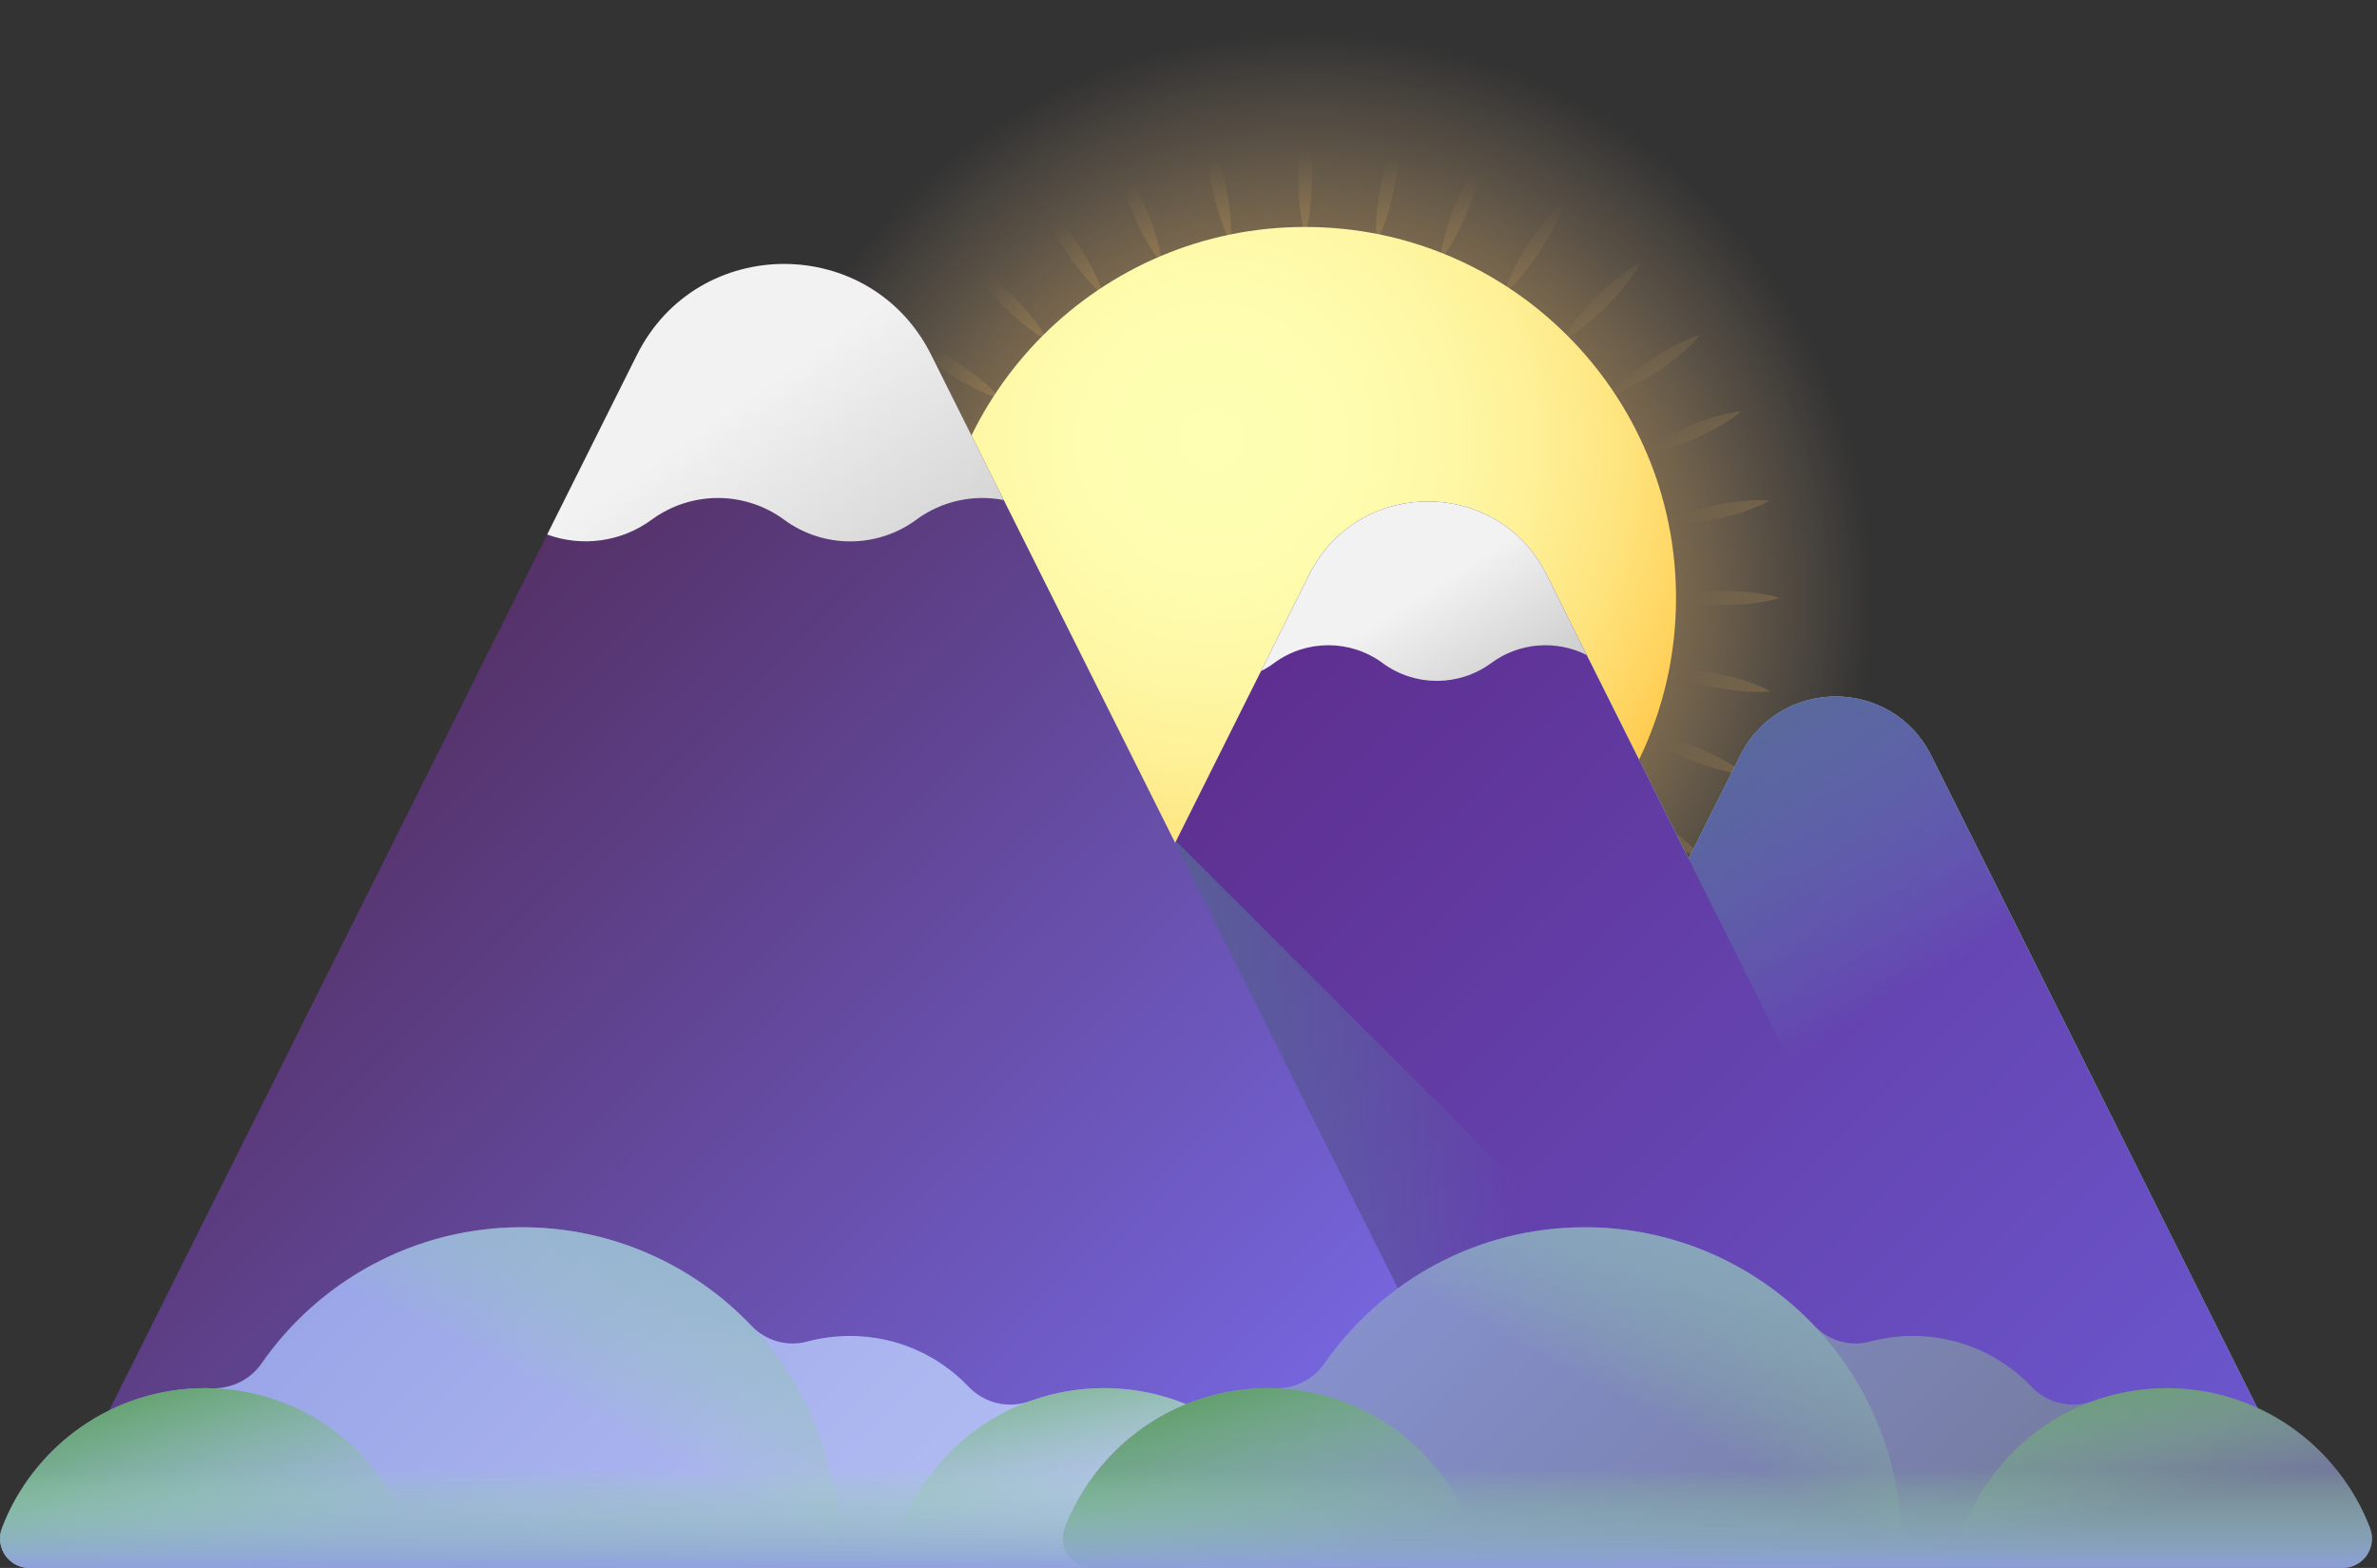 <svg width="47" height="31" viewBox="0 0 47 31" fill="none" xmlns="http://www.w3.org/2000/svg">
<rect x="0" y="0" width="47" height="31" fill="#333333" stroke="none"/>
<defs>
<radialGradient id="paint0_radial" cx="0" cy="0" r="1" gradientUnits="userSpaceOnUse" gradientTransform="translate(25.831 11.822) scale(11.163)">
<stop stop-color="#FFB92D"/>
<stop offset="0.336" stop-color="#FEC259" stop-opacity="0.663"/>
<stop offset="0.782" stop-color="#FCCD8D" stop-opacity="0.22"/>
<stop offset="1" stop-color="#FBD1A2" stop-opacity="0"/>
</radialGradient>
<radialGradient id="paint1_radial" cx="0" cy="0" r="1" gradientUnits="userSpaceOnUse" gradientTransform="translate(26.843 11.885) scale(8.978 8.979)">
<stop stop-color="#FF9111"/>
<stop offset="0.168" stop-color="#FF961A" stop-opacity="0.831"/>
<stop offset="0.447" stop-color="#FFA534" stop-opacity="0.553"/>
<stop offset="0.8" stop-color="#FFBD5D" stop-opacity="0.2"/>
<stop offset="1" stop-color="#FFCD77" stop-opacity="0"/>
</radialGradient>
<radialGradient id="paint2_radial" cx="0" cy="0" r="1" gradientUnits="userSpaceOnUse" gradientTransform="translate(26.843 28.465) scale(8.978 8.979)">
<stop stop-color="#FF9111"/>
<stop offset="0.168" stop-color="#FF961A" stop-opacity="0.831"/>
<stop offset="0.447" stop-color="#FFA534" stop-opacity="0.553"/>
<stop offset="0.8" stop-color="#FFBD5D" stop-opacity="0.2"/>
<stop offset="1" stop-color="#FFCD77" stop-opacity="0"/>
</radialGradient>
<radialGradient id="paint3_radial" cx="0" cy="0" r="1" gradientUnits="userSpaceOnUse" gradientTransform="translate(42.398 12.867) scale(8.92 8.92)">
<stop stop-color="#FF9111"/>
<stop offset="0.168" stop-color="#FF961A" stop-opacity="0.831"/>
<stop offset="0.447" stop-color="#FFA534" stop-opacity="0.553"/>
<stop offset="0.8" stop-color="#FFBD5D" stop-opacity="0.2"/>
<stop offset="1" stop-color="#FFCD77" stop-opacity="0"/>
</radialGradient>
<radialGradient id="paint4_radial" cx="0" cy="0" r="1" gradientUnits="userSpaceOnUse" gradientTransform="translate(25.818 12.867) scale(8.92 8.92)">
<stop stop-color="#FF9111"/>
<stop offset="0.168" stop-color="#FF961A" stop-opacity="0.831"/>
<stop offset="0.447" stop-color="#FFA534" stop-opacity="0.553"/>
<stop offset="0.8" stop-color="#FFBD5D" stop-opacity="0.2"/>
<stop offset="1" stop-color="#FFCD77" stop-opacity="0"/>
</radialGradient>
<radialGradient id="paint5_radial" cx="0" cy="0" r="1" gradientUnits="userSpaceOnUse" gradientTransform="translate(37.538 11.867) scale(8.88)">
<stop stop-color="#FF9111"/>
<stop offset="0.168" stop-color="#FF961A" stop-opacity="0.831"/>
<stop offset="0.447" stop-color="#FFA534" stop-opacity="0.553"/>
<stop offset="0.8" stop-color="#FFBD5D" stop-opacity="0.2"/>
<stop offset="1" stop-color="#FFCD77" stop-opacity="0"/>
</radialGradient>
<radialGradient id="paint6_radial" cx="0" cy="0" r="1" gradientUnits="userSpaceOnUse" gradientTransform="translate(25.814 23.591) scale(8.88)">
<stop stop-color="#FF9111"/>
<stop offset="0.168" stop-color="#FF961A" stop-opacity="0.831"/>
<stop offset="0.447" stop-color="#FFA534" stop-opacity="0.553"/>
<stop offset="0.8" stop-color="#FFBD5D" stop-opacity="0.2"/>
<stop offset="1" stop-color="#FFCD77" stop-opacity="0"/>
</radialGradient>
<radialGradient id="paint7_radial" cx="0" cy="0" r="1" gradientUnits="userSpaceOnUse" gradientTransform="translate(37.538 23.591) scale(8.88)">
<stop stop-color="#FF9111"/>
<stop offset="0.168" stop-color="#FF961A" stop-opacity="0.831"/>
<stop offset="0.447" stop-color="#FFA534" stop-opacity="0.553"/>
<stop offset="0.8" stop-color="#FFBD5D" stop-opacity="0.2"/>
<stop offset="1" stop-color="#FFCD77" stop-opacity="0"/>
</radialGradient>
<radialGradient id="paint8_radial" cx="0" cy="0" r="1" gradientUnits="userSpaceOnUse" gradientTransform="translate(25.814 11.867) scale(8.88)">
<stop stop-color="#FF9111"/>
<stop offset="0.168" stop-color="#FF961A" stop-opacity="0.831"/>
<stop offset="0.447" stop-color="#FFA534" stop-opacity="0.553"/>
<stop offset="0.8" stop-color="#FFBD5D" stop-opacity="0.2"/>
<stop offset="1" stop-color="#FFCD77" stop-opacity="0"/>
</radialGradient>
<radialGradient id="paint9_radial" cx="0" cy="0" r="1" gradientUnits="userSpaceOnUse" gradientTransform="translate(31.974 11.881) scale(8.902)">
<stop stop-color="#FF9111"/>
<stop offset="0.168" stop-color="#FF961A" stop-opacity="0.831"/>
<stop offset="0.447" stop-color="#FFA534" stop-opacity="0.553"/>
<stop offset="0.8" stop-color="#FFBD5D" stop-opacity="0.2"/>
<stop offset="1" stop-color="#FFCD77" stop-opacity="0"/>
</radialGradient>
<radialGradient id="paint10_radial" cx="0" cy="0" r="1" gradientUnits="userSpaceOnUse" gradientTransform="translate(25.81 27.272) scale(8.902)">
<stop stop-color="#FF9111"/>
<stop offset="0.168" stop-color="#FF961A" stop-opacity="0.831"/>
<stop offset="0.447" stop-color="#FFA534" stop-opacity="0.553"/>
<stop offset="0.8" stop-color="#FFBD5D" stop-opacity="0.2"/>
<stop offset="1" stop-color="#FFCD77" stop-opacity="0"/>
</radialGradient>
<radialGradient id="paint11_radial" cx="0" cy="0" r="1" gradientUnits="userSpaceOnUse" gradientTransform="translate(41.208 18.011) scale(8.858)">
<stop stop-color="#FF9111"/>
<stop offset="0.168" stop-color="#FF961A" stop-opacity="0.831"/>
<stop offset="0.447" stop-color="#FFA534" stop-opacity="0.553"/>
<stop offset="0.8" stop-color="#FFBD5D" stop-opacity="0.2"/>
<stop offset="1" stop-color="#FFCD77" stop-opacity="0"/>
</radialGradient>
<radialGradient id="paint12_radial" cx="0" cy="0" r="1" gradientUnits="userSpaceOnUse" gradientTransform="translate(25.817 11.846) scale(8.858)">
<stop stop-color="#FF9111"/>
<stop offset="0.168" stop-color="#FF961A" stop-opacity="0.831"/>
<stop offset="0.447" stop-color="#FFA534" stop-opacity="0.553"/>
<stop offset="0.8" stop-color="#FFBD5D" stop-opacity="0.2"/>
<stop offset="1" stop-color="#FFCD77" stop-opacity="0"/>
</radialGradient>
<radialGradient id="paint13_radial" cx="0" cy="0" r="1" gradientUnits="userSpaceOnUse" gradientTransform="translate(41.059 11.847) scale(8.859)">
<stop stop-color="#FF9111"/>
<stop offset="0.168" stop-color="#FF961A" stop-opacity="0.831"/>
<stop offset="0.447" stop-color="#FFA534" stop-opacity="0.553"/>
<stop offset="0.8" stop-color="#FFBD5D" stop-opacity="0.2"/>
<stop offset="1" stop-color="#FFCD77" stop-opacity="0"/>
</radialGradient>
<radialGradient id="paint14_radial" cx="0" cy="0" r="1" gradientUnits="userSpaceOnUse" gradientTransform="translate(25.817 18.371) scale(8.859)">
<stop stop-color="#FF9111"/>
<stop offset="0.168" stop-color="#FF961A" stop-opacity="0.831"/>
<stop offset="0.447" stop-color="#FFA534" stop-opacity="0.553"/>
<stop offset="0.8" stop-color="#FFBD5D" stop-opacity="0.2"/>
<stop offset="1" stop-color="#FFCD77" stop-opacity="0"/>
</radialGradient>
<radialGradient id="paint15_radial" cx="0" cy="0" r="1" gradientUnits="userSpaceOnUse" gradientTransform="translate(32.334 27.123) scale(8.901)">
<stop stop-color="#FF9111"/>
<stop offset="0.168" stop-color="#FF961A" stop-opacity="0.831"/>
<stop offset="0.447" stop-color="#FFA534" stop-opacity="0.553"/>
<stop offset="0.8" stop-color="#FFBD5D" stop-opacity="0.2"/>
<stop offset="1" stop-color="#FFCD77" stop-opacity="0"/>
</radialGradient>
<radialGradient id="paint16_radial" cx="0" cy="0" r="1" gradientUnits="userSpaceOnUse" gradientTransform="translate(25.81 11.88) scale(8.901)">
<stop stop-color="#FF9111"/>
<stop offset="0.168" stop-color="#FF961A" stop-opacity="0.831"/>
<stop offset="0.447" stop-color="#FFA534" stop-opacity="0.553"/>
<stop offset="0.8" stop-color="#FFBD5D" stop-opacity="0.2"/>
<stop offset="1" stop-color="#FFCD77" stop-opacity="0"/>
</radialGradient>
<radialGradient id="paint17_radial" cx="0" cy="0" r="1" gradientUnits="userSpaceOnUse" gradientTransform="translate(29.162 11.884) scale(8.928 8.928)">
<stop stop-color="#FF9111"/>
<stop offset="0.168" stop-color="#FF961A" stop-opacity="0.831"/>
<stop offset="0.447" stop-color="#FFA534" stop-opacity="0.553"/>
<stop offset="0.8" stop-color="#FFBD5D" stop-opacity="0.2"/>
<stop offset="1" stop-color="#FFCD77" stop-opacity="0"/>
</radialGradient>
<radialGradient id="paint18_radial" cx="0" cy="0" r="1" gradientUnits="userSpaceOnUse" gradientTransform="translate(25.9 28.14) scale(8.928)">
<stop stop-color="#FF9111"/>
<stop offset="0.168" stop-color="#FF961A" stop-opacity="0.831"/>
<stop offset="0.447" stop-color="#FFA534" stop-opacity="0.553"/>
<stop offset="0.8" stop-color="#FFBD5D" stop-opacity="0.2"/>
<stop offset="1" stop-color="#FFCD77" stop-opacity="0"/>
</radialGradient>
<radialGradient id="paint19_radial" cx="0" cy="0" r="1" gradientUnits="userSpaceOnUse" gradientTransform="translate(42.074 15.19) scale(8.872 8.873)">
<stop stop-color="#FF9111"/>
<stop offset="0.168" stop-color="#FF961A" stop-opacity="0.831"/>
<stop offset="0.447" stop-color="#FFA534" stop-opacity="0.553"/>
<stop offset="0.8" stop-color="#FFBD5D" stop-opacity="0.2"/>
<stop offset="1" stop-color="#FFCD77" stop-opacity="0"/>
</radialGradient>
<radialGradient id="paint20_radial" cx="0" cy="0" r="1" gradientUnits="userSpaceOnUse" gradientTransform="translate(25.818 11.928) scale(8.872 8.873)">
<stop stop-color="#FF9111"/>
<stop offset="0.168" stop-color="#FF961A" stop-opacity="0.831"/>
<stop offset="0.447" stop-color="#FFA534" stop-opacity="0.553"/>
<stop offset="0.8" stop-color="#FFBD5D" stop-opacity="0.2"/>
<stop offset="1" stop-color="#FFCD77" stop-opacity="0"/>
</radialGradient>
<radialGradient id="paint21_radial" cx="0" cy="0" r="1" gradientUnits="userSpaceOnUse" gradientTransform="translate(39.617 11.857) scale(8.868)">
<stop stop-color="#FF9111"/>
<stop offset="0.168" stop-color="#FF961A" stop-opacity="0.831"/>
<stop offset="0.447" stop-color="#FFA534" stop-opacity="0.553"/>
<stop offset="0.8" stop-color="#FFBD5D" stop-opacity="0.2"/>
<stop offset="1" stop-color="#FFCD77" stop-opacity="0"/>
</radialGradient>
<radialGradient id="paint22_radial" cx="0" cy="0" r="1" gradientUnits="userSpaceOnUse" gradientTransform="translate(25.816 21.046) scale(8.868)">
<stop stop-color="#FF9111"/>
<stop offset="0.168" stop-color="#FF961A" stop-opacity="0.831"/>
<stop offset="0.447" stop-color="#FFA534" stop-opacity="0.553"/>
<stop offset="0.8" stop-color="#FFBD5D" stop-opacity="0.2"/>
<stop offset="1" stop-color="#FFCD77" stop-opacity="0"/>
</radialGradient>
<radialGradient id="paint23_radial" cx="0" cy="0" r="1" gradientUnits="userSpaceOnUse" gradientTransform="translate(35.001 25.676) scale(8.892)">
<stop stop-color="#FF9111"/>
<stop offset="0.168" stop-color="#FF961A" stop-opacity="0.831"/>
<stop offset="0.447" stop-color="#FFA534" stop-opacity="0.553"/>
<stop offset="0.8" stop-color="#FFBD5D" stop-opacity="0.2"/>
<stop offset="1" stop-color="#FFCD77" stop-opacity="0"/>
</radialGradient>
<radialGradient id="paint24_radial" cx="0" cy="0" r="1" gradientUnits="userSpaceOnUse" gradientTransform="translate(25.812 11.875) scale(8.892)">
<stop stop-color="#FF9111"/>
<stop offset="0.168" stop-color="#FF961A" stop-opacity="0.831"/>
<stop offset="0.447" stop-color="#FFA534" stop-opacity="0.553"/>
<stop offset="0.8" stop-color="#FFBD5D" stop-opacity="0.2"/>
<stop offset="1" stop-color="#FFCD77" stop-opacity="0"/>
</radialGradient>
<radialGradient id="paint25_radial" cx="0" cy="0" r="1" gradientUnits="userSpaceOnUse" gradientTransform="translate(34.884 11.875) scale(8.892)">
<stop stop-color="#FF9111"/>
<stop offset="0.168" stop-color="#FF961A" stop-opacity="0.831"/>
<stop offset="0.447" stop-color="#FFA534" stop-opacity="0.553"/>
<stop offset="0.8" stop-color="#FFBD5D" stop-opacity="0.2"/>
<stop offset="1" stop-color="#FFCD77" stop-opacity="0"/>
</radialGradient>
<radialGradient id="paint26_radial" cx="0" cy="0" r="1" gradientUnits="userSpaceOnUse" gradientTransform="translate(25.812 25.753) scale(8.892)">
<stop stop-color="#FF9111"/>
<stop offset="0.168" stop-color="#FF961A" stop-opacity="0.831"/>
<stop offset="0.447" stop-color="#FFA534" stop-opacity="0.553"/>
<stop offset="0.8" stop-color="#FFBD5D" stop-opacity="0.2"/>
<stop offset="1" stop-color="#FFCD77" stop-opacity="0"/>
</radialGradient>
<radialGradient id="paint27_radial" cx="0" cy="0" r="1" gradientUnits="userSpaceOnUse" gradientTransform="translate(39.694 20.929) scale(8.868)">
<stop stop-color="#FF9111"/>
<stop offset="0.168" stop-color="#FF961A" stop-opacity="0.831"/>
<stop offset="0.447" stop-color="#FFA534" stop-opacity="0.553"/>
<stop offset="0.8" stop-color="#FFBD5D" stop-opacity="0.2"/>
<stop offset="1" stop-color="#FFCD77" stop-opacity="0"/>
</radialGradient>
<radialGradient id="paint28_radial" cx="0" cy="0" r="1" gradientUnits="userSpaceOnUse" gradientTransform="translate(25.816 11.857) scale(8.868)">
<stop stop-color="#FF9111"/>
<stop offset="0.168" stop-color="#FF961A" stop-opacity="0.831"/>
<stop offset="0.447" stop-color="#FFA534" stop-opacity="0.553"/>
<stop offset="0.8" stop-color="#FFBD5D" stop-opacity="0.2"/>
<stop offset="1" stop-color="#FFCD77" stop-opacity="0"/>
</radialGradient>
<radialGradient id="paint29_radial" cx="0" cy="0" r="1" gradientUnits="userSpaceOnUse" gradientTransform="translate(42.046 11.914) scale(8.87)">
<stop stop-color="#FF9111"/>
<stop offset="0.168" stop-color="#FF961A" stop-opacity="0.831"/>
<stop offset="0.447" stop-color="#FFA534" stop-opacity="0.553"/>
<stop offset="0.8" stop-color="#FFBD5D" stop-opacity="0.2"/>
<stop offset="1" stop-color="#FFCD77" stop-opacity="0"/>
</radialGradient>
<radialGradient id="paint30_radial" cx="0" cy="0" r="1" gradientUnits="userSpaceOnUse" gradientTransform="translate(25.818 15.312) scale(8.87)">
<stop stop-color="#FF9111"/>
<stop offset="0.168" stop-color="#FF961A" stop-opacity="0.831"/>
<stop offset="0.447" stop-color="#FFA534" stop-opacity="0.553"/>
<stop offset="0.8" stop-color="#FFBD5D" stop-opacity="0.2"/>
<stop offset="1" stop-color="#FFCD77" stop-opacity="0"/>
</radialGradient>
<radialGradient id="paint31_radial" cx="0" cy="0" r="1" gradientUnits="userSpaceOnUse" gradientTransform="translate(29.283 28.112) scale(8.925 8.925)">
<stop stop-color="#FF9111"/>
<stop offset="0.168" stop-color="#FF961A" stop-opacity="0.831"/>
<stop offset="0.447" stop-color="#FFA534" stop-opacity="0.553"/>
<stop offset="0.8" stop-color="#FFBD5D" stop-opacity="0.2"/>
<stop offset="1" stop-color="#FFCD77" stop-opacity="0"/>
</radialGradient>
<radialGradient id="paint32_radial" cx="0" cy="0" r="1" gradientUnits="userSpaceOnUse" gradientTransform="translate(25.885 11.884) scale(8.924 8.925)">
<stop stop-color="#FF9111"/>
<stop offset="0.168" stop-color="#FF961A" stop-opacity="0.831"/>
<stop offset="0.447" stop-color="#FFA534" stop-opacity="0.553"/>
<stop offset="0.8" stop-color="#FFBD5D" stop-opacity="0.2"/>
<stop offset="1" stop-color="#FFCD77" stop-opacity="0"/>
</radialGradient>
<radialGradient id="paint33_radial" cx="0" cy="0" r="1" gradientUnits="userSpaceOnUse" gradientTransform="translate(23.963 8.691) scale(11.851)">
<stop stop-color="#FEFFB3"/>
<stop offset="0.22" stop-color="#FEFDB0"/>
<stop offset="0.39" stop-color="#FEF8A6"/>
<stop offset="0.543" stop-color="#FEF096"/>
<stop offset="0.687" stop-color="#FEE47E"/>
<stop offset="0.823" stop-color="#FFD460"/>
<stop offset="0.953" stop-color="#FFC13C"/>
<stop offset="1" stop-color="#FFB92D"/>
</radialGradient>
<linearGradient id="paint34_linear" x1="29.703" y1="19.231" x2="43.596" y2="33.124" gradientUnits="userSpaceOnUse">
<stop stop-color="#ACFCD9"/>
<stop offset="1" stop-color="#53D6BE"/>
</linearGradient>
<linearGradient id="paint35_linear" x1="20.029" y1="16.709" x2="37.315" y2="33.995" gradientUnits="userSpaceOnUse">
<stop stop-color="#ACFCD9"/>
<stop offset="1" stop-color="#53D6BE"/>
</linearGradient>
<linearGradient id="paint36_linear" x1="20.998" y1="15.682" x2="41.408" y2="36.092" gradientUnits="userSpaceOnUse">
<stop stop-color="#5D2D8D"/>
<stop offset="1" stop-color="#6D5CD6"/>
</linearGradient>
<linearGradient id="paint37_linear" x1="27.597" y1="12.05" x2="29.487" y2="15.026" gradientUnits="userSpaceOnUse">
<stop stop-color="#F2F2F2"/>
<stop offset="1" stop-color="#C3C3C3"/>
</linearGradient>
<linearGradient id="paint38_linear" x1="37.445" y1="19.75" x2="31.14" y2="9.178" gradientUnits="userSpaceOnUse">
<stop stop-color="#53D6BE" stop-opacity="0"/>
<stop offset="0.251" stop-color="#51B4A7" stop-opacity="0.251"/>
<stop offset="0.577" stop-color="#508D8E" stop-opacity="0.576"/>
<stop offset="0.838" stop-color="#4E767F" stop-opacity="0.839"/>
<stop offset="1" stop-color="#4E6D79"/>
</linearGradient>
<linearGradient id="paint39_linear" x1="30.033" y1="23.095" x2="11.696" y2="23.095" gradientUnits="userSpaceOnUse">
<stop stop-color="#53D6BE" stop-opacity="0"/>
<stop offset="0.251" stop-color="#51B4A7" stop-opacity="0.251"/>
<stop offset="0.577" stop-color="#508D8E" stop-opacity="0.576"/>
<stop offset="0.838" stop-color="#4E767F" stop-opacity="0.839"/>
<stop offset="1" stop-color="#4E6D79"/>
</linearGradient>
<linearGradient id="paint40_linear" x1="5.338" y1="13.637" x2="26.756" y2="35.055" gradientUnits="userSpaceOnUse">
<stop stop-color="#522D5E"/>
<stop offset="1" stop-color="#7E73FC"/>
</linearGradient>
<linearGradient id="paint41_linear" x1="14.233" y1="8.212" x2="18.55" y2="14.417" gradientUnits="userSpaceOnUse">
<stop stop-color="#F2F2F2"/>
<stop offset="1" stop-color="#C3C3C3"/>
</linearGradient>
<linearGradient id="paint42_linear" x1="17.245" y1="34.493" x2="2.742" y2="19.99" gradientUnits="userSpaceOnUse">
<stop stop-color="#B5BEF3"/>
<stop offset="1" stop-color="#8E9BE3"/>
</linearGradient>
<linearGradient id="paint43_linear" x1="4.298" y1="31.186" x2="2.85" y2="26.531" gradientUnits="userSpaceOnUse">
<stop stop-color="#8EE388" stop-opacity="0"/>
<stop offset="1" stop-color="#4B9345"/>
</linearGradient>
<linearGradient id="paint44_linear" x1="11.43" y1="27.874" x2="14.479" y2="22.143" gradientUnits="userSpaceOnUse">
<stop stop-color="#8EE388" stop-opacity="0"/>
<stop offset="1" stop-color="#8E9BE3"/>
</linearGradient>
<linearGradient id="paint45_linear" x1="21.553" y1="29.714" x2="20.781" y2="25.718" gradientUnits="userSpaceOnUse">
<stop stop-color="#8EE388" stop-opacity="0"/>
<stop offset="1" stop-color="#4B9345"/>
</linearGradient>
<linearGradient id="paint46_linear" x1="12.942" y1="29.047" x2="12.942" y2="31.143" gradientUnits="userSpaceOnUse">
<stop stop-color="#8EE388" stop-opacity="0"/>
<stop offset="1" stop-color="#8E9BE3"/>
</linearGradient>
<linearGradient id="paint47_linear" x1="38.262" y1="34.493" x2="23.759" y2="19.99" gradientUnits="userSpaceOnUse">
<stop stop-color="#73799B"/>
<stop offset="1" stop-color="#8E9BE3"/>
</linearGradient>
<linearGradient id="paint48_linear" x1="25.315" y1="31.186" x2="23.867" y2="26.531" gradientUnits="userSpaceOnUse">
<stop stop-color="#8EE388" stop-opacity="0"/>
<stop offset="1" stop-color="#4B9345"/>
</linearGradient>
<linearGradient id="paint49_linear" x1="32.447" y1="27.874" x2="35.496" y2="22.143" gradientUnits="userSpaceOnUse">
<stop stop-color="#8EE388" stop-opacity="0"/>
<stop offset="1" stop-color="#8E9BE3"/>
</linearGradient>
<linearGradient id="paint50_linear" x1="42.57" y1="29.714" x2="41.798" y2="25.718" gradientUnits="userSpaceOnUse">
<stop stop-color="#8EE388" stop-opacity="0"/>
<stop offset="1" stop-color="#4B9345"/>
</linearGradient>
<linearGradient id="paint51_linear" x1="33.959" y1="29.047" x2="33.959" y2="31.143" gradientUnits="userSpaceOnUse">
<stop stop-color="#8EE388" stop-opacity="0"/>
<stop offset="1" stop-color="#8E9BE3"/>
</linearGradient>
</defs>
<path d="M37.627 11.822C37.627 18.352 32.334 23.645 25.805 23.645C19.275 23.645 13.982 18.352 13.982 11.822C13.982 5.293 19.275 0 25.805 0C32.334 0 37.627 5.293 37.627 11.822Z" fill="url(#paint0_radial)"/>
<path d="M25.805 2.44C25.748 2.622 25.718 2.804 25.697 2.986C25.677 3.169 25.668 3.351 25.668 3.533C25.668 3.715 25.678 3.897 25.698 4.079C25.719 4.261 25.748 4.443 25.805 4.625C25.861 4.443 25.89 4.261 25.912 4.079C25.932 3.897 25.941 3.715 25.941 3.533C25.941 3.35 25.932 3.168 25.912 2.986C25.891 2.804 25.861 2.622 25.805 2.44Z" fill="url(#paint1_radial)"/>
<path d="M25.805 19.02C25.748 19.202 25.718 19.384 25.697 19.566C25.677 19.748 25.668 19.93 25.668 20.112C25.668 20.294 25.678 20.477 25.698 20.659C25.719 20.841 25.748 21.023 25.805 21.205C25.861 21.023 25.89 20.841 25.912 20.659C25.932 20.477 25.941 20.294 25.941 20.112C25.941 19.93 25.932 19.748 25.912 19.566C25.891 19.384 25.861 19.202 25.805 19.02Z" fill="url(#paint2_radial)"/>
<path d="M34.094 11.686C33.912 11.686 33.73 11.695 33.548 11.715C33.366 11.736 33.184 11.766 33.002 11.822C33.184 11.879 33.366 11.909 33.548 11.929C33.73 11.95 33.912 11.959 34.094 11.959C34.277 11.959 34.458 11.95 34.641 11.93C34.823 11.909 35.005 11.879 35.187 11.822C35.005 11.765 34.823 11.736 34.641 11.715C34.458 11.695 34.277 11.686 34.094 11.686Z" fill="url(#paint3_radial)"/>
<path d="M17.515 11.959C17.697 11.96 17.879 11.95 18.061 11.93C18.243 11.909 18.425 11.88 18.607 11.823C18.425 11.765 18.243 11.736 18.061 11.715C17.879 11.695 17.697 11.686 17.515 11.686C17.333 11.686 17.15 11.695 16.968 11.715C16.786 11.737 16.604 11.766 16.422 11.823C16.604 11.879 16.786 11.909 16.968 11.93C17.15 11.95 17.333 11.959 17.515 11.959Z" fill="url(#paint4_radial)"/>
<path d="M31.356 6.423C31.499 6.308 31.634 6.186 31.763 6.057C31.892 5.929 32.014 5.793 32.129 5.65C32.242 5.507 32.35 5.357 32.439 5.188C32.27 5.277 32.12 5.385 31.977 5.498C31.834 5.613 31.698 5.735 31.57 5.864C31.441 5.993 31.319 6.128 31.204 6.271C31.09 6.415 30.982 6.564 30.894 6.733C31.063 6.644 31.212 6.536 31.356 6.423Z" fill="url(#paint5_radial)"/>
<path d="M20.253 17.222C20.11 17.337 19.975 17.459 19.846 17.588C19.718 17.717 19.595 17.852 19.481 17.995C19.367 18.139 19.259 18.288 19.17 18.457C19.339 18.368 19.489 18.26 19.632 18.146C19.775 18.032 19.91 17.91 20.039 17.781C20.168 17.652 20.291 17.517 20.405 17.374C20.519 17.231 20.627 17.081 20.715 16.912C20.546 17.001 20.396 17.108 20.253 17.222Z" fill="url(#paint6_radial)"/>
<path d="M31.763 17.588C31.634 17.459 31.499 17.337 31.356 17.222C31.212 17.109 31.063 17.001 30.894 16.912C30.983 17.081 31.09 17.23 31.204 17.374C31.319 17.517 31.441 17.652 31.57 17.781C31.698 17.91 31.834 18.032 31.977 18.147C32.12 18.261 32.27 18.369 32.439 18.457C32.35 18.288 32.242 18.139 32.129 17.995C32.014 17.852 31.892 17.716 31.763 17.588Z" fill="url(#paint7_radial)"/>
<path d="M19.846 6.057C19.975 6.186 20.11 6.308 20.253 6.423C20.397 6.537 20.546 6.645 20.715 6.733C20.627 6.564 20.519 6.414 20.405 6.271C20.29 6.128 20.168 5.993 20.039 5.864C19.91 5.735 19.775 5.613 19.632 5.499C19.489 5.385 19.339 5.277 19.17 5.188C19.259 5.357 19.367 5.507 19.481 5.65C19.595 5.793 19.718 5.929 19.846 6.057Z" fill="url(#paint8_radial)"/>
<path d="M29.014 4.178C29.082 4.009 29.141 3.836 29.19 3.66C29.238 3.483 29.278 3.303 29.293 3.113C29.172 3.261 29.077 3.419 28.99 3.58C28.904 3.741 28.828 3.907 28.76 4.076C28.693 4.245 28.634 4.418 28.584 4.594C28.536 4.771 28.496 4.951 28.48 5.141C28.601 4.993 28.696 4.835 28.783 4.674C28.869 4.512 28.946 4.347 29.014 4.178Z" fill="url(#paint9_radial)"/>
<path d="M22.595 19.468C22.528 19.636 22.469 19.809 22.42 19.985C22.371 20.162 22.331 20.342 22.316 20.532C22.436 20.384 22.531 20.226 22.618 20.065C22.704 19.903 22.781 19.738 22.849 19.569C22.917 19.4 22.976 19.227 23.025 19.051C23.073 18.874 23.113 18.694 23.128 18.504C23.008 18.652 22.913 18.81 22.825 18.971C22.739 19.133 22.663 19.298 22.595 19.468Z" fill="url(#paint10_radial)"/>
<path d="M33.551 14.778C33.382 14.711 33.209 14.652 33.033 14.603C32.856 14.554 32.676 14.514 32.486 14.499C32.634 14.619 32.792 14.714 32.953 14.801C33.115 14.888 33.281 14.964 33.449 15.032C33.618 15.1 33.791 15.159 33.967 15.208C34.144 15.256 34.324 15.297 34.514 15.311C34.366 15.191 34.208 15.096 34.047 15.008C33.886 14.922 33.72 14.846 33.551 14.778Z" fill="url(#paint11_radial)"/>
<path d="M18.058 8.867C18.227 8.935 18.4 8.994 18.576 9.043C18.753 9.091 18.933 9.132 19.123 9.146C18.976 9.026 18.817 8.931 18.656 8.843C18.495 8.757 18.329 8.681 18.16 8.613C17.991 8.546 17.818 8.487 17.642 8.438C17.465 8.389 17.285 8.349 17.095 8.334C17.243 8.454 17.401 8.549 17.562 8.636C17.724 8.723 17.89 8.799 18.058 8.867Z" fill="url(#paint12_radial)"/>
<path d="M32.881 8.677C32.722 8.768 32.566 8.867 32.421 8.99C32.611 8.971 32.79 8.926 32.965 8.874C33.141 8.821 33.312 8.758 33.479 8.686C33.647 8.615 33.811 8.534 33.97 8.444C34.129 8.354 34.285 8.255 34.43 8.131C34.24 8.15 34.061 8.195 33.886 8.247C33.711 8.3 33.539 8.363 33.372 8.435C33.205 8.507 33.041 8.587 32.881 8.677Z" fill="url(#paint13_radial)"/>
<path d="M18.728 14.969C18.887 14.877 19.043 14.778 19.188 14.655C18.998 14.674 18.819 14.718 18.643 14.771C18.468 14.824 18.297 14.887 18.13 14.959C17.962 15.031 17.799 15.111 17.639 15.201C17.48 15.292 17.324 15.391 17.179 15.514C17.368 15.495 17.548 15.45 17.723 15.398C17.898 15.345 18.069 15.282 18.237 15.21C18.405 15.139 18.568 15.058 18.728 14.969Z" fill="url(#paint14_radial)"/>
<path d="M29.192 19.39C29.12 19.223 29.04 19.059 28.95 18.9C28.859 18.74 28.76 18.585 28.637 18.439C28.656 18.629 28.701 18.808 28.753 18.984C28.806 19.159 28.869 19.33 28.941 19.497C29.012 19.665 29.093 19.828 29.183 19.988C29.274 20.147 29.372 20.303 29.496 20.448C29.477 20.258 29.433 20.079 29.38 19.904C29.327 19.728 29.264 19.557 29.192 19.39Z" fill="url(#paint15_radial)"/>
<path d="M22.659 4.746C22.75 4.905 22.849 5.061 22.972 5.206C22.953 5.016 22.909 4.837 22.856 4.661C22.803 4.486 22.74 4.315 22.668 4.148C22.596 3.981 22.516 3.817 22.426 3.657C22.335 3.498 22.236 3.342 22.113 3.197C22.132 3.387 22.177 3.566 22.229 3.741C22.282 3.916 22.346 4.087 22.417 4.255C22.488 4.423 22.569 4.586 22.659 4.746Z" fill="url(#paint16_radial)"/>
<path d="M27.569 3.721C27.605 3.543 27.632 3.363 27.648 3.18C27.663 2.998 27.671 2.813 27.65 2.624C27.559 2.791 27.494 2.964 27.438 3.138C27.382 3.312 27.337 3.489 27.302 3.668C27.266 3.846 27.239 4.027 27.223 4.209C27.208 4.392 27.201 4.576 27.221 4.766C27.312 4.598 27.376 4.425 27.433 4.251C27.488 4.077 27.533 3.9 27.569 3.721Z" fill="url(#paint17_radial)"/>
<path d="M24.176 19.394C24.12 19.568 24.075 19.745 24.04 19.924C24.004 20.102 23.977 20.283 23.961 20.465C23.946 20.648 23.939 20.832 23.959 21.021C24.05 20.854 24.115 20.682 24.171 20.507C24.227 20.332 24.272 20.156 24.307 19.977C24.344 19.799 24.37 19.618 24.387 19.436C24.401 19.253 24.409 19.069 24.389 18.88C24.297 19.047 24.232 19.22 24.176 19.394Z" fill="url(#paint18_radial)"/>
<path d="M33.959 13.319C33.781 13.284 33.6 13.257 33.418 13.241C33.235 13.226 33.051 13.219 32.861 13.238C33.029 13.329 33.201 13.394 33.376 13.451C33.55 13.506 33.727 13.551 33.906 13.587C34.084 13.623 34.264 13.65 34.447 13.666C34.63 13.681 34.814 13.688 35.003 13.668C34.836 13.576 34.663 13.511 34.489 13.455C34.315 13.4 34.138 13.355 33.959 13.319Z" fill="url(#paint19_radial)"/>
<path d="M17.65 10.325C17.828 10.362 18.009 10.388 18.191 10.404C18.374 10.42 18.558 10.426 18.748 10.406C18.581 10.315 18.408 10.25 18.233 10.194C18.059 10.138 17.882 10.093 17.703 10.057C17.525 10.022 17.345 9.995 17.162 9.979C16.98 9.964 16.795 9.957 16.606 9.977C16.773 10.068 16.945 10.133 17.12 10.189C17.295 10.245 17.471 10.29 17.65 10.325Z" fill="url(#paint20_radial)"/>
<path d="M31.795 7.834C31.979 7.78 32.146 7.703 32.31 7.62C32.472 7.536 32.629 7.443 32.781 7.342C32.932 7.241 33.079 7.133 33.219 7.015C33.359 6.897 33.494 6.771 33.614 6.623C33.431 6.676 33.263 6.753 33.1 6.836C32.937 6.92 32.781 7.013 32.629 7.115C32.478 7.216 32.331 7.324 32.191 7.442C32.051 7.56 31.916 7.686 31.795 7.834Z" fill="url(#paint21_radial)"/>
<path d="M19.814 15.811C19.63 15.865 19.462 15.941 19.299 16.024C19.137 16.109 18.98 16.202 18.828 16.303C18.677 16.404 18.53 16.513 18.39 16.63C18.25 16.749 18.115 16.874 17.995 17.022C18.177 16.968 18.345 16.892 18.509 16.809C18.671 16.724 18.828 16.631 18.98 16.53C19.131 16.43 19.278 16.321 19.418 16.204C19.558 16.085 19.693 15.96 19.814 15.811Z" fill="url(#paint22_radial)"/>
<path d="M30.512 18.647C30.411 18.496 30.303 18.35 30.185 18.209C30.067 18.069 29.941 17.934 29.793 17.814C29.847 17.997 29.923 18.165 30.007 18.328C30.091 18.49 30.184 18.647 30.285 18.799C30.386 18.95 30.494 19.097 30.612 19.237C30.73 19.377 30.855 19.512 31.004 19.632C30.95 19.449 30.874 19.281 30.791 19.118C30.707 18.955 30.614 18.799 30.512 18.647Z" fill="url(#paint23_radial)"/>
<path d="M21.097 4.998C21.198 5.15 21.306 5.296 21.424 5.436C21.542 5.576 21.667 5.711 21.816 5.831C21.762 5.648 21.686 5.48 21.603 5.317C21.518 5.155 21.425 4.998 21.324 4.846C21.223 4.695 21.114 4.548 20.997 4.408C20.878 4.268 20.753 4.133 20.605 4.013C20.659 4.196 20.735 4.363 20.818 4.527C20.903 4.689 20.996 4.846 21.097 4.998Z" fill="url(#paint24_radial)"/>
<path d="M30.131 5.4C30.248 5.258 30.355 5.111 30.455 4.958C30.555 4.806 30.646 4.649 30.73 4.485C30.811 4.322 30.886 4.153 30.938 3.969C30.791 4.091 30.667 4.227 30.549 4.368C30.433 4.509 30.326 4.656 30.226 4.809C30.127 4.962 30.035 5.119 29.952 5.282C29.87 5.446 29.795 5.615 29.743 5.798C29.89 5.677 30.014 5.54 30.131 5.4Z" fill="url(#paint25_radial)"/>
<path d="M21.477 18.245C21.361 18.387 21.253 18.534 21.154 18.687C21.054 18.839 20.963 18.997 20.88 19.16C20.798 19.324 20.723 19.492 20.671 19.676C20.817 19.554 20.942 19.418 21.059 19.277C21.176 19.136 21.283 18.988 21.383 18.836C21.483 18.684 21.574 18.526 21.657 18.363C21.739 18.199 21.814 18.03 21.866 17.847C21.719 17.968 21.595 18.105 21.477 18.245Z" fill="url(#paint26_radial)"/>
<path d="M33.259 16.568C33.118 16.451 32.971 16.344 32.818 16.244C32.665 16.145 32.508 16.053 32.345 15.97C32.181 15.888 32.012 15.813 31.829 15.761C31.95 15.908 32.087 16.032 32.227 16.149C32.369 16.266 32.516 16.373 32.669 16.473C32.821 16.573 32.978 16.665 33.142 16.748C33.306 16.829 33.474 16.904 33.658 16.957C33.536 16.809 33.4 16.685 33.259 16.568Z" fill="url(#paint27_radial)"/>
<path d="M18.35 7.077C18.491 7.193 18.639 7.301 18.791 7.401C18.943 7.5 19.101 7.592 19.264 7.675C19.428 7.757 19.597 7.832 19.78 7.884C19.659 7.737 19.523 7.612 19.382 7.495C19.24 7.379 19.093 7.271 18.94 7.172C18.788 7.073 18.631 6.981 18.467 6.898C18.303 6.816 18.135 6.741 17.951 6.689C18.073 6.836 18.209 6.96 18.35 7.077Z" fill="url(#paint28_radial)"/>
<path d="M33.362 10.131C33.188 10.189 33.016 10.255 32.849 10.348C33.039 10.366 33.223 10.357 33.406 10.34C33.588 10.323 33.768 10.295 33.946 10.257C34.125 10.22 34.301 10.174 34.475 10.117C34.649 10.059 34.821 9.993 34.988 9.9C34.798 9.881 34.614 9.89 34.431 9.907C34.249 9.924 34.069 9.952 33.891 9.99C33.712 10.028 33.536 10.074 33.362 10.131Z" fill="url(#paint29_radial)"/>
<path d="M18.247 13.515C18.421 13.457 18.593 13.391 18.76 13.298C18.57 13.279 18.386 13.288 18.203 13.305C18.021 13.322 17.841 13.35 17.663 13.388C17.484 13.425 17.308 13.472 17.134 13.529C16.96 13.587 16.788 13.653 16.621 13.745C16.811 13.764 16.995 13.755 17.178 13.738C17.36 13.721 17.54 13.693 17.718 13.655C17.897 13.618 18.073 13.572 18.247 13.515Z" fill="url(#paint30_radial)"/>
<path d="M27.637 19.909C27.599 19.73 27.553 19.554 27.496 19.38C27.438 19.206 27.372 19.034 27.279 18.867C27.261 19.057 27.27 19.241 27.287 19.424C27.304 19.606 27.332 19.786 27.37 19.965C27.407 20.143 27.453 20.319 27.51 20.493C27.568 20.667 27.634 20.839 27.727 21.006C27.746 20.816 27.737 20.631 27.72 20.449C27.703 20.267 27.675 20.087 27.637 19.909Z" fill="url(#paint31_radial)"/>
<path d="M24.112 4.265C24.17 4.439 24.236 4.611 24.329 4.778C24.348 4.588 24.339 4.404 24.322 4.221C24.305 4.039 24.277 3.859 24.239 3.681C24.202 3.502 24.155 3.326 24.098 3.152C24.04 2.978 23.974 2.806 23.882 2.639C23.863 2.829 23.872 3.013 23.889 3.196C23.906 3.378 23.934 3.558 23.972 3.736C24.009 3.915 24.055 4.091 24.112 4.265Z" fill="url(#paint32_radial)"/>
<path d="M33.14 11.822C33.14 15.874 29.856 19.157 25.805 19.157C21.753 19.157 18.47 15.874 18.47 11.822C18.47 7.771 21.753 4.487 25.805 4.487C29.856 4.487 33.14 7.771 33.14 11.822Z" fill="url(#paint33_radial)"/>
<path d="M45.496 29.56H27.098L34.41 14.937C35.187 13.382 37.407 13.382 38.184 14.937L45.496 29.56Z" fill="url(#paint34_linear)"/>
<path d="M39.679 29.561H16.788L25.885 11.366C26.852 9.431 29.614 9.431 30.581 11.366L39.679 29.561Z" fill="url(#paint35_linear)"/>
<path d="M38.184 14.937C37.407 13.382 35.187 13.382 34.41 14.937L33.389 16.98L30.582 11.366C29.614 9.431 26.852 9.431 25.885 11.366L16.788 29.561H45.496L38.184 14.937Z" fill="url(#paint36_linear)"/>
<path d="M31.375 12.951C30.773 12.648 30.042 12.7 29.486 13.109L29.485 13.11C28.846 13.579 27.977 13.579 27.338 13.11V13.109C27.019 12.874 26.643 12.757 26.266 12.757C25.889 12.757 25.512 12.874 25.193 13.109C25.11 13.17 25.023 13.223 24.934 13.268L25.885 11.366C26.852 9.431 29.614 9.431 30.582 11.366L31.375 12.951Z" fill="url(#paint37_linear)"/>
<path d="M45.496 29.56H39.678L33.389 16.98L34.41 14.937C35.187 13.382 37.406 13.382 38.185 14.937L45.496 29.56Z" fill="url(#paint38_linear)"/>
<path d="M23.253 16.629L16.788 29.56H36.185L23.253 16.629Z" fill="url(#paint39_linear)"/>
<path d="M29.684 29.56H1.322L12.594 7.017C13.793 4.619 17.214 4.619 18.413 7.017L29.684 29.56Z" fill="url(#paint40_linear)"/>
<path d="M19.847 9.886C19.255 9.772 18.627 9.901 18.119 10.274V10.275C17.341 10.847 16.282 10.847 15.503 10.275V10.274C15.114 9.989 14.655 9.846 14.195 9.846C13.736 9.846 13.276 9.989 12.887 10.274C12.28 10.72 11.502 10.818 10.819 10.568L12.594 7.017C13.792 4.619 17.215 4.619 18.413 7.017L19.847 9.886Z" fill="url(#paint41_linear)"/>
<path d="M21.828 27.445C21.313 27.445 20.818 27.536 20.36 27.703C19.937 27.857 19.465 27.744 19.154 27.419C18.564 26.799 17.73 26.413 16.806 26.413C16.514 26.413 16.231 26.452 15.961 26.524C15.562 26.632 15.137 26.507 14.852 26.207C13.711 25.01 12.102 24.264 10.317 24.264C8.186 24.264 6.303 25.329 5.172 26.956C4.948 27.278 4.578 27.459 4.187 27.448C4.144 27.446 4.1 27.445 4.056 27.445C2.221 27.445 0.655 28.595 0.039 30.213C-0.106 30.593 0.174 31 0.58 31H25.304C25.71 31 25.991 30.593 25.846 30.213C25.229 28.595 23.663 27.445 21.828 27.445Z" fill="url(#paint42_linear)"/>
<path d="M4.056 27.445C3.989 27.445 3.922 27.447 3.856 27.451C3.836 27.451 3.816 27.453 3.795 27.454C3.748 27.457 3.7 27.461 3.653 27.465C3.632 27.467 3.611 27.469 3.589 27.471C3.537 27.477 3.486 27.484 3.434 27.491C3.421 27.493 3.407 27.494 3.393 27.497C3.329 27.506 3.266 27.518 3.202 27.53C3.186 27.534 3.17 27.538 3.153 27.541C3.106 27.552 3.058 27.562 3.012 27.574C2.991 27.579 2.97 27.584 2.95 27.59C2.905 27.602 2.86 27.615 2.815 27.628C2.798 27.634 2.78 27.639 2.762 27.644C2.702 27.663 2.642 27.683 2.582 27.705C2.574 27.708 2.566 27.712 2.557 27.714C2.506 27.734 2.455 27.754 2.405 27.774C2.386 27.782 2.367 27.791 2.349 27.799C2.308 27.817 2.267 27.835 2.227 27.854C2.208 27.863 2.19 27.872 2.172 27.88C2.123 27.904 2.076 27.928 2.029 27.953C2.02 27.958 2.012 27.962 2.003 27.967C1.948 27.996 1.895 28.027 1.841 28.06C1.826 28.069 1.81 28.079 1.794 28.089C1.756 28.113 1.718 28.137 1.681 28.162C1.663 28.174 1.645 28.186 1.628 28.197C1.59 28.223 1.553 28.25 1.516 28.277C1.502 28.287 1.488 28.297 1.474 28.308C1.425 28.345 1.377 28.382 1.329 28.421C1.318 28.431 1.306 28.441 1.295 28.451C1.259 28.481 1.223 28.512 1.187 28.544C1.171 28.558 1.155 28.573 1.139 28.588C1.107 28.617 1.077 28.646 1.047 28.676C1.032 28.691 1.017 28.705 1.002 28.721C0.962 28.76 0.924 28.8 0.886 28.841C0.879 28.849 0.872 28.857 0.865 28.865C0.827 28.907 0.79 28.95 0.754 28.993C0.74 29.01 0.726 29.027 0.712 29.044C0.686 29.076 0.661 29.108 0.636 29.141C0.622 29.159 0.608 29.178 0.594 29.197C0.568 29.232 0.543 29.268 0.518 29.304C0.507 29.32 0.496 29.335 0.486 29.35C0.452 29.4 0.42 29.451 0.389 29.502C0.378 29.52 0.367 29.539 0.356 29.557C0.335 29.592 0.314 29.628 0.294 29.664C0.282 29.686 0.27 29.708 0.258 29.73C0.24 29.765 0.222 29.8 0.204 29.836C0.194 29.857 0.183 29.878 0.173 29.9C0.147 29.954 0.122 30.008 0.099 30.063C0.092 30.08 0.086 30.097 0.079 30.113C0.064 30.15 0.049 30.187 0.035 30.224C-0.101 30.6 0.178 31 0.58 31H8.289C7.937 28.981 6.177 27.445 4.056 27.445Z" fill="url(#paint43_linear)"/>
<path d="M16.579 30.525C16.579 28.853 15.924 27.335 14.857 26.212C14.855 26.21 14.853 26.209 14.852 26.207C14.567 25.908 14.252 25.637 13.914 25.398C13.913 25.398 13.912 25.398 13.912 25.397C13.871 25.368 13.829 25.34 13.787 25.312C13.784 25.31 13.781 25.308 13.779 25.306C13.739 25.28 13.699 25.254 13.658 25.228C13.654 25.225 13.649 25.223 13.645 25.22C13.606 25.195 13.567 25.171 13.527 25.148C13.521 25.144 13.515 25.14 13.509 25.137C13.471 25.114 13.433 25.092 13.395 25.071C13.387 25.066 13.379 25.062 13.372 25.058C13.335 25.037 13.297 25.017 13.26 24.997C13.251 24.992 13.242 24.987 13.233 24.982C13.197 24.963 13.16 24.944 13.123 24.926C13.113 24.921 13.103 24.916 13.093 24.911C13.057 24.893 13.021 24.875 12.984 24.858C12.973 24.853 12.962 24.848 12.951 24.843C12.916 24.826 12.879 24.81 12.843 24.794C12.832 24.789 12.82 24.784 12.808 24.779C12.772 24.763 12.737 24.748 12.7 24.733C12.688 24.728 12.675 24.723 12.663 24.718C12.627 24.704 12.592 24.69 12.556 24.676C12.543 24.671 12.53 24.666 12.517 24.661C12.481 24.647 12.446 24.635 12.41 24.622C12.396 24.617 12.382 24.612 12.368 24.607C12.333 24.595 12.298 24.583 12.262 24.572C12.248 24.567 12.233 24.562 12.219 24.558C12.184 24.546 12.148 24.535 12.113 24.525C12.098 24.52 12.082 24.516 12.068 24.512C12.032 24.501 11.997 24.491 11.961 24.482C11.946 24.477 11.931 24.473 11.915 24.469C11.88 24.46 11.844 24.451 11.808 24.442C11.792 24.439 11.777 24.434 11.761 24.431C11.725 24.422 11.689 24.415 11.653 24.406C11.637 24.403 11.622 24.399 11.606 24.396C11.569 24.389 11.533 24.382 11.496 24.374C11.481 24.372 11.465 24.368 11.45 24.366C11.412 24.359 11.375 24.353 11.338 24.346C11.322 24.344 11.307 24.341 11.291 24.339C11.253 24.333 11.215 24.328 11.177 24.322C11.162 24.32 11.147 24.318 11.133 24.316C11.093 24.311 11.053 24.306 11.013 24.302C10.999 24.301 10.986 24.299 10.972 24.297C10.93 24.293 10.888 24.289 10.845 24.286C10.834 24.285 10.822 24.284 10.811 24.283C10.764 24.279 10.717 24.276 10.669 24.273C10.662 24.273 10.655 24.272 10.648 24.272C10.539 24.266 10.429 24.264 10.317 24.264C10.255 24.264 10.194 24.265 10.132 24.266C10.116 24.267 10.1 24.267 10.084 24.268C10.039 24.27 9.993 24.272 9.948 24.275C9.929 24.276 9.91 24.277 9.89 24.278C9.847 24.281 9.804 24.285 9.76 24.288C9.742 24.29 9.725 24.291 9.707 24.293C9.654 24.298 9.6 24.304 9.547 24.311C9.541 24.311 9.534 24.312 9.528 24.313C9.468 24.32 9.407 24.329 9.348 24.338C9.334 24.34 9.321 24.343 9.308 24.345C9.262 24.352 9.216 24.36 9.171 24.369C9.153 24.372 9.134 24.375 9.116 24.379C9.075 24.387 9.033 24.395 8.991 24.405C8.974 24.408 8.957 24.412 8.939 24.416C8.892 24.427 8.845 24.438 8.798 24.45C8.788 24.452 8.777 24.455 8.767 24.457C8.708 24.472 8.65 24.488 8.593 24.504C8.585 24.506 8.579 24.508 8.571 24.51C8.522 24.525 8.473 24.54 8.424 24.555C8.408 24.56 8.393 24.565 8.378 24.57C8.336 24.584 8.295 24.598 8.254 24.612C8.238 24.617 8.222 24.623 8.206 24.629C8.162 24.645 8.119 24.661 8.076 24.677C8.064 24.681 8.053 24.686 8.042 24.69C7.931 24.733 7.822 24.779 7.715 24.828C7.703 24.834 7.692 24.839 7.681 24.845C7.639 24.864 7.597 24.884 7.555 24.904C7.542 24.911 7.529 24.918 7.516 24.924C7.474 24.945 7.432 24.967 7.391 24.989C7.38 24.994 7.37 25 7.359 25.005C7.255 25.061 7.152 25.12 7.051 25.182C7.044 25.186 7.038 25.191 7.031 25.195C6.988 25.221 6.945 25.248 6.903 25.276C6.892 25.283 6.881 25.29 6.871 25.297C6.831 25.323 6.791 25.35 6.752 25.377C6.743 25.384 6.734 25.39 6.725 25.396C6.627 25.465 6.531 25.537 6.437 25.61C6.437 25.611 6.436 25.611 6.436 25.612C6.391 25.647 6.347 25.683 6.302 25.72C6.295 25.727 6.287 25.734 6.279 25.74C6.241 25.772 6.204 25.804 6.167 25.837C6.159 25.844 6.151 25.851 6.143 25.858C6.102 25.895 6.062 25.932 6.022 25.969C6.02 25.971 6.017 25.974 6.015 25.976C5.928 26.059 5.843 26.143 5.761 26.231C5.755 26.237 5.749 26.243 5.744 26.25C5.709 26.286 5.675 26.323 5.642 26.361C5.634 26.369 5.627 26.378 5.62 26.385C5.586 26.424 5.552 26.463 5.518 26.503C5.514 26.509 5.51 26.514 5.505 26.519C5.429 26.611 5.355 26.705 5.283 26.801C5.279 26.807 5.275 26.812 5.271 26.818C5.241 26.859 5.211 26.901 5.181 26.943C4.473 27.958 4.056 29.193 4.056 30.525C4.056 30.685 4.062 30.843 4.074 31H16.561C16.573 30.843 16.579 30.685 16.579 30.525Z" fill="url(#paint44_linear)"/>
<path d="M17.596 31H25.304C25.707 31 25.985 30.6 25.849 30.224C25.835 30.187 25.821 30.15 25.806 30.113C25.799 30.097 25.793 30.08 25.786 30.063C25.762 30.008 25.737 29.954 25.712 29.9C25.702 29.878 25.691 29.857 25.68 29.836C25.663 29.8 25.645 29.765 25.626 29.73C25.614 29.708 25.602 29.686 25.59 29.664C25.57 29.628 25.55 29.592 25.529 29.557C25.518 29.539 25.507 29.52 25.496 29.502C25.465 29.451 25.433 29.4 25.399 29.35C25.389 29.335 25.378 29.32 25.367 29.304C25.342 29.268 25.317 29.232 25.291 29.197C25.277 29.178 25.263 29.159 25.248 29.141C25.223 29.108 25.198 29.076 25.172 29.044C25.159 29.027 25.145 29.01 25.131 28.993C25.094 28.95 25.058 28.907 25.02 28.865C25.013 28.857 25.005 28.849 24.998 28.841C24.961 28.8 24.922 28.76 24.883 28.721C24.868 28.705 24.853 28.691 24.838 28.676C24.807 28.646 24.777 28.617 24.746 28.588C24.73 28.573 24.714 28.558 24.697 28.544C24.662 28.512 24.626 28.481 24.59 28.451C24.578 28.441 24.567 28.431 24.555 28.421C24.508 28.383 24.46 28.345 24.411 28.308C24.397 28.297 24.382 28.287 24.368 28.277C24.331 28.25 24.294 28.224 24.257 28.197C24.239 28.186 24.221 28.174 24.204 28.162C24.166 28.137 24.129 28.113 24.091 28.089C24.075 28.079 24.059 28.069 24.043 28.06C23.99 28.027 23.936 27.996 23.881 27.967C23.873 27.962 23.864 27.958 23.856 27.953C23.809 27.928 23.761 27.904 23.713 27.88C23.695 27.872 23.676 27.863 23.658 27.854C23.618 27.835 23.577 27.817 23.536 27.799C23.517 27.791 23.498 27.782 23.48 27.774C23.429 27.754 23.379 27.734 23.327 27.714C23.319 27.712 23.311 27.708 23.302 27.705C23.243 27.683 23.183 27.663 23.122 27.644C23.105 27.639 23.087 27.634 23.069 27.628C23.025 27.615 22.98 27.602 22.935 27.59C22.914 27.584 22.894 27.579 22.873 27.574C22.826 27.562 22.779 27.552 22.731 27.541C22.715 27.538 22.699 27.534 22.682 27.53C22.619 27.518 22.556 27.506 22.491 27.497C22.478 27.494 22.464 27.493 22.45 27.491C22.399 27.484 22.347 27.477 22.296 27.471C22.274 27.469 22.253 27.467 22.231 27.465C22.184 27.461 22.137 27.457 22.089 27.454C22.069 27.453 22.049 27.451 22.029 27.451C21.962 27.447 21.895 27.445 21.828 27.445C21.758 27.445 21.689 27.447 21.62 27.451C21.598 27.452 21.576 27.454 21.554 27.455C21.507 27.458 21.461 27.461 21.415 27.466C21.388 27.468 21.362 27.471 21.337 27.474C21.294 27.479 21.252 27.484 21.211 27.49C21.184 27.494 21.157 27.498 21.13 27.503C21.09 27.509 21.049 27.517 21.009 27.524C20.983 27.529 20.956 27.535 20.929 27.541C20.889 27.549 20.849 27.558 20.809 27.568C20.784 27.574 20.758 27.58 20.733 27.587C20.689 27.598 20.646 27.611 20.603 27.623C20.582 27.63 20.561 27.635 20.541 27.642C19.026 28.117 17.873 29.408 17.596 31Z" fill="url(#paint45_linear)"/>
<path d="M0.039 30.213C-0.106 30.593 0.174 31 0.581 31H25.304C25.71 31 25.991 30.593 25.846 30.213C25.564 29.474 25.084 28.833 24.471 28.355H1.413C0.8 28.833 0.32 29.474 0.039 30.213Z" fill="url(#paint46_linear)"/>
<path d="M42.846 27.445C42.33 27.445 41.836 27.536 41.377 27.703C40.955 27.857 40.482 27.744 40.171 27.419C39.581 26.799 38.747 26.413 37.824 26.413C37.531 26.413 37.248 26.452 36.979 26.524C36.579 26.632 36.154 26.507 35.869 26.207C34.728 25.01 33.119 24.264 31.335 24.264C29.203 24.264 27.32 25.329 26.189 26.956C25.966 27.278 25.596 27.459 25.205 27.448C25.161 27.446 25.117 27.445 25.074 27.445C23.239 27.445 21.672 28.595 21.056 30.213C20.911 30.593 21.192 31 21.598 31H46.321C46.727 31 47.008 30.593 46.863 30.213C46.246 28.595 44.681 27.445 42.846 27.445Z" fill="url(#paint47_linear)"/>
<path d="M25.074 27.445C25.006 27.445 24.939 27.447 24.873 27.451C24.852 27.451 24.832 27.453 24.812 27.454C24.765 27.457 24.718 27.461 24.67 27.465C24.649 27.467 24.628 27.469 24.606 27.471C24.554 27.477 24.503 27.484 24.451 27.491C24.438 27.493 24.424 27.494 24.41 27.497C24.346 27.506 24.283 27.518 24.22 27.53C24.203 27.534 24.187 27.538 24.17 27.541C24.123 27.552 24.076 27.562 24.029 27.574C24.008 27.579 23.988 27.584 23.967 27.59C23.922 27.602 23.877 27.615 23.832 27.628C23.815 27.634 23.797 27.639 23.78 27.644C23.719 27.663 23.659 27.683 23.599 27.705C23.591 27.708 23.583 27.712 23.575 27.714C23.523 27.734 23.472 27.754 23.422 27.774C23.403 27.782 23.385 27.791 23.366 27.799C23.325 27.817 23.284 27.835 23.244 27.854C23.225 27.863 23.207 27.872 23.189 27.88C23.141 27.904 23.093 27.928 23.046 27.953C23.038 27.958 23.029 27.962 23.02 27.967C22.966 27.996 22.912 28.027 22.859 28.06C22.843 28.069 22.827 28.079 22.811 28.089C22.773 28.113 22.735 28.137 22.698 28.162C22.68 28.174 22.663 28.186 22.645 28.197C22.607 28.223 22.57 28.25 22.534 28.277C22.519 28.287 22.505 28.297 22.491 28.308C22.442 28.345 22.394 28.382 22.346 28.421C22.335 28.431 22.323 28.441 22.312 28.451C22.275 28.481 22.24 28.512 22.204 28.544C22.188 28.558 22.172 28.573 22.156 28.588C22.125 28.617 22.094 28.646 22.064 28.676C22.049 28.691 22.034 28.705 22.019 28.721C21.979 28.76 21.941 28.8 21.904 28.841C21.896 28.849 21.889 28.857 21.882 28.865C21.844 28.907 21.807 28.95 21.771 28.993C21.757 29.01 21.743 29.027 21.729 29.044C21.703 29.076 21.678 29.108 21.653 29.141C21.639 29.159 21.625 29.178 21.611 29.197C21.585 29.232 21.56 29.268 21.535 29.304C21.524 29.32 21.513 29.335 21.503 29.35C21.469 29.4 21.437 29.451 21.406 29.502C21.395 29.52 21.384 29.539 21.373 29.557C21.352 29.592 21.331 29.628 21.311 29.664C21.299 29.686 21.287 29.708 21.276 29.73C21.257 29.765 21.239 29.8 21.221 29.836C21.211 29.857 21.2 29.878 21.19 29.9C21.164 29.954 21.14 30.008 21.116 30.063C21.109 30.08 21.103 30.097 21.096 30.113C21.081 30.15 21.067 30.187 21.052 30.224C20.917 30.6 21.195 31 21.598 31H29.306C28.954 28.981 27.193 27.445 25.074 27.445Z" fill="url(#paint48_linear)"/>
<path d="M37.596 30.525C37.596 28.853 36.941 27.335 35.874 26.212C35.872 26.21 35.87 26.209 35.869 26.207C35.584 25.908 35.27 25.637 34.931 25.398C34.93 25.398 34.929 25.398 34.929 25.397C34.888 25.368 34.846 25.34 34.804 25.312C34.802 25.31 34.798 25.308 34.795 25.306C34.756 25.28 34.716 25.254 34.676 25.228C34.671 25.225 34.666 25.223 34.662 25.22C34.623 25.195 34.584 25.171 34.545 25.148C34.539 25.144 34.532 25.14 34.526 25.137C34.489 25.114 34.45 25.092 34.412 25.071C34.404 25.066 34.397 25.062 34.389 25.058C34.352 25.037 34.315 25.017 34.277 24.997C34.268 24.992 34.259 24.987 34.251 24.982C34.214 24.963 34.177 24.944 34.14 24.926C34.13 24.921 34.12 24.916 34.11 24.911C34.074 24.893 34.038 24.875 34.001 24.858C33.99 24.853 33.98 24.848 33.969 24.843C33.933 24.826 33.897 24.81 33.861 24.794C33.849 24.789 33.837 24.784 33.825 24.779C33.79 24.763 33.754 24.748 33.718 24.733C33.706 24.728 33.693 24.723 33.68 24.718C33.645 24.704 33.609 24.69 33.574 24.676C33.56 24.671 33.547 24.666 33.534 24.661C33.498 24.647 33.463 24.635 33.427 24.622C33.414 24.617 33.4 24.612 33.386 24.607C33.35 24.595 33.315 24.583 33.279 24.572C33.265 24.567 33.251 24.562 33.236 24.558C33.201 24.546 33.166 24.535 33.13 24.525C33.115 24.52 33.1 24.516 33.085 24.512C33.05 24.501 33.014 24.491 32.978 24.482C32.963 24.477 32.948 24.473 32.932 24.469C32.897 24.46 32.861 24.451 32.825 24.442C32.81 24.439 32.794 24.434 32.778 24.431C32.743 24.422 32.706 24.415 32.67 24.406C32.655 24.403 32.639 24.399 32.623 24.396C32.587 24.389 32.55 24.382 32.513 24.374C32.498 24.372 32.483 24.368 32.467 24.366C32.429 24.359 32.392 24.353 32.355 24.346C32.339 24.344 32.324 24.341 32.309 24.339C32.271 24.333 32.232 24.328 32.194 24.322C32.179 24.32 32.165 24.318 32.15 24.316C32.11 24.311 32.07 24.306 32.03 24.302C32.017 24.301 32.003 24.299 31.989 24.297C31.947 24.293 31.905 24.289 31.862 24.286C31.851 24.285 31.84 24.284 31.828 24.283C31.781 24.279 31.734 24.276 31.687 24.273C31.68 24.273 31.673 24.272 31.666 24.272C31.556 24.266 31.446 24.264 31.335 24.264C31.273 24.264 31.211 24.265 31.149 24.266C31.133 24.267 31.117 24.267 31.101 24.268C31.056 24.27 31.01 24.272 30.965 24.275C30.946 24.276 30.927 24.277 30.908 24.278C30.864 24.281 30.821 24.285 30.777 24.288C30.759 24.29 30.742 24.291 30.724 24.293C30.671 24.298 30.617 24.304 30.564 24.311C30.558 24.311 30.552 24.312 30.545 24.313C30.485 24.32 30.425 24.329 30.365 24.338C30.352 24.34 30.338 24.343 30.325 24.345C30.279 24.352 30.233 24.36 30.188 24.369C30.17 24.372 30.152 24.375 30.134 24.379C30.092 24.387 30.05 24.395 30.009 24.405C29.991 24.408 29.974 24.412 29.956 24.416C29.909 24.427 29.863 24.438 29.816 24.45C29.805 24.452 29.794 24.455 29.784 24.457C29.726 24.472 29.668 24.488 29.61 24.504C29.603 24.506 29.596 24.508 29.589 24.51C29.539 24.525 29.49 24.54 29.441 24.555C29.426 24.56 29.41 24.565 29.395 24.57C29.354 24.584 29.312 24.598 29.271 24.612C29.256 24.617 29.239 24.623 29.224 24.629C29.18 24.645 29.136 24.661 29.093 24.677C29.082 24.681 29.071 24.686 29.059 24.69C28.949 24.733 28.84 24.779 28.732 24.828C28.721 24.834 28.709 24.839 28.698 24.845C28.656 24.864 28.614 24.884 28.573 24.904C28.559 24.911 28.546 24.918 28.533 24.924C28.491 24.945 28.449 24.967 28.408 24.989C28.398 24.994 28.387 25 28.377 25.005C28.272 25.061 28.169 25.12 28.068 25.182C28.061 25.186 28.055 25.191 28.049 25.195C28.006 25.221 27.963 25.248 27.92 25.276C27.909 25.283 27.899 25.29 27.888 25.297C27.849 25.323 27.809 25.35 27.77 25.377C27.761 25.384 27.751 25.39 27.742 25.396C27.644 25.465 27.548 25.537 27.455 25.61C27.454 25.611 27.453 25.611 27.453 25.612C27.408 25.647 27.364 25.683 27.32 25.72C27.312 25.727 27.304 25.734 27.296 25.74C27.259 25.772 27.221 25.804 27.184 25.837C27.177 25.844 27.168 25.851 27.16 25.858C27.12 25.895 27.08 25.932 27.04 25.969C27.037 25.971 27.035 25.974 27.032 25.976C26.945 26.059 26.861 26.143 26.778 26.231C26.773 26.237 26.767 26.243 26.761 26.25C26.726 26.286 26.692 26.323 26.659 26.361C26.652 26.369 26.645 26.378 26.637 26.385C26.603 26.424 26.569 26.463 26.536 26.503C26.532 26.509 26.527 26.514 26.523 26.519C26.446 26.611 26.372 26.705 26.301 26.801C26.297 26.807 26.293 26.812 26.289 26.818C26.258 26.859 26.228 26.901 26.199 26.943C25.49 27.958 25.074 29.193 25.074 30.525C25.074 30.685 25.08 30.843 25.091 31H37.578C37.59 30.843 37.596 30.685 37.596 30.525Z" fill="url(#paint49_linear)"/>
<path d="M38.613 31H46.321C46.724 31 47.002 30.6 46.867 30.224C46.853 30.187 46.838 30.15 46.823 30.113C46.816 30.097 46.81 30.08 46.803 30.063C46.779 30.008 46.755 29.954 46.729 29.9C46.719 29.878 46.708 29.857 46.697 29.836C46.68 29.8 46.662 29.765 46.643 29.73C46.631 29.708 46.62 29.686 46.608 29.664C46.587 29.628 46.567 29.592 46.546 29.557C46.535 29.539 46.524 29.52 46.513 29.502C46.482 29.451 46.449 29.4 46.416 29.35C46.406 29.335 46.395 29.32 46.384 29.304C46.359 29.268 46.334 29.232 46.308 29.197C46.294 29.178 46.28 29.159 46.265 29.141C46.24 29.108 46.215 29.076 46.19 29.044C46.176 29.027 46.162 29.01 46.148 28.993C46.111 28.95 46.075 28.907 46.037 28.865C46.03 28.857 46.022 28.849 46.015 28.841C45.978 28.8 45.939 28.76 45.9 28.721C45.885 28.705 45.87 28.691 45.855 28.676C45.825 28.646 45.794 28.617 45.763 28.588C45.747 28.573 45.731 28.558 45.714 28.544C45.679 28.512 45.644 28.481 45.607 28.451C45.596 28.441 45.584 28.431 45.573 28.421C45.525 28.383 45.477 28.345 45.428 28.308C45.414 28.297 45.399 28.287 45.385 28.277C45.349 28.25 45.311 28.224 45.274 28.197C45.256 28.186 45.238 28.174 45.221 28.162C45.183 28.137 45.146 28.113 45.108 28.089C45.092 28.079 45.076 28.069 45.06 28.06C45.007 28.027 44.953 27.996 44.898 27.967C44.89 27.962 44.881 27.958 44.873 27.953C44.826 27.928 44.778 27.904 44.73 27.88C44.712 27.872 44.693 27.863 44.675 27.854C44.635 27.835 44.594 27.817 44.553 27.799C44.534 27.791 44.516 27.782 44.497 27.774C44.447 27.754 44.396 27.734 44.344 27.714C44.336 27.712 44.328 27.708 44.319 27.705C44.26 27.683 44.2 27.663 44.139 27.644C44.122 27.639 44.104 27.634 44.087 27.628C44.042 27.615 43.997 27.602 43.952 27.59C43.931 27.584 43.911 27.579 43.89 27.574C43.843 27.562 43.796 27.552 43.748 27.541C43.732 27.538 43.716 27.534 43.699 27.53C43.636 27.518 43.573 27.506 43.508 27.497C43.495 27.494 43.481 27.493 43.468 27.491C43.416 27.484 43.364 27.477 43.313 27.471C43.291 27.469 43.27 27.467 43.248 27.465C43.201 27.461 43.154 27.457 43.106 27.454C43.086 27.453 43.066 27.451 43.046 27.451C42.979 27.447 42.913 27.445 42.846 27.445C42.775 27.445 42.706 27.447 42.637 27.451C42.615 27.452 42.593 27.454 42.571 27.455C42.524 27.458 42.478 27.461 42.432 27.466C42.405 27.468 42.38 27.471 42.354 27.474C42.312 27.479 42.27 27.484 42.228 27.49C42.201 27.494 42.174 27.498 42.147 27.503C42.107 27.509 42.067 27.517 42.027 27.524C42 27.529 41.973 27.535 41.946 27.541C41.906 27.549 41.866 27.558 41.826 27.568C41.801 27.574 41.775 27.58 41.75 27.587C41.707 27.598 41.663 27.611 41.62 27.623C41.6 27.63 41.579 27.635 41.558 27.642C40.043 28.117 38.891 29.408 38.613 31Z" fill="url(#paint50_linear)"/>
<path d="M21.056 30.213C20.911 30.593 21.192 31 21.598 31H46.321C46.728 31 47.008 30.593 46.863 30.213C46.581 29.474 46.102 28.833 45.489 28.355H22.43C21.818 28.833 21.337 29.474 21.056 30.213Z" fill="url(#paint51_linear)"/>
</svg>
